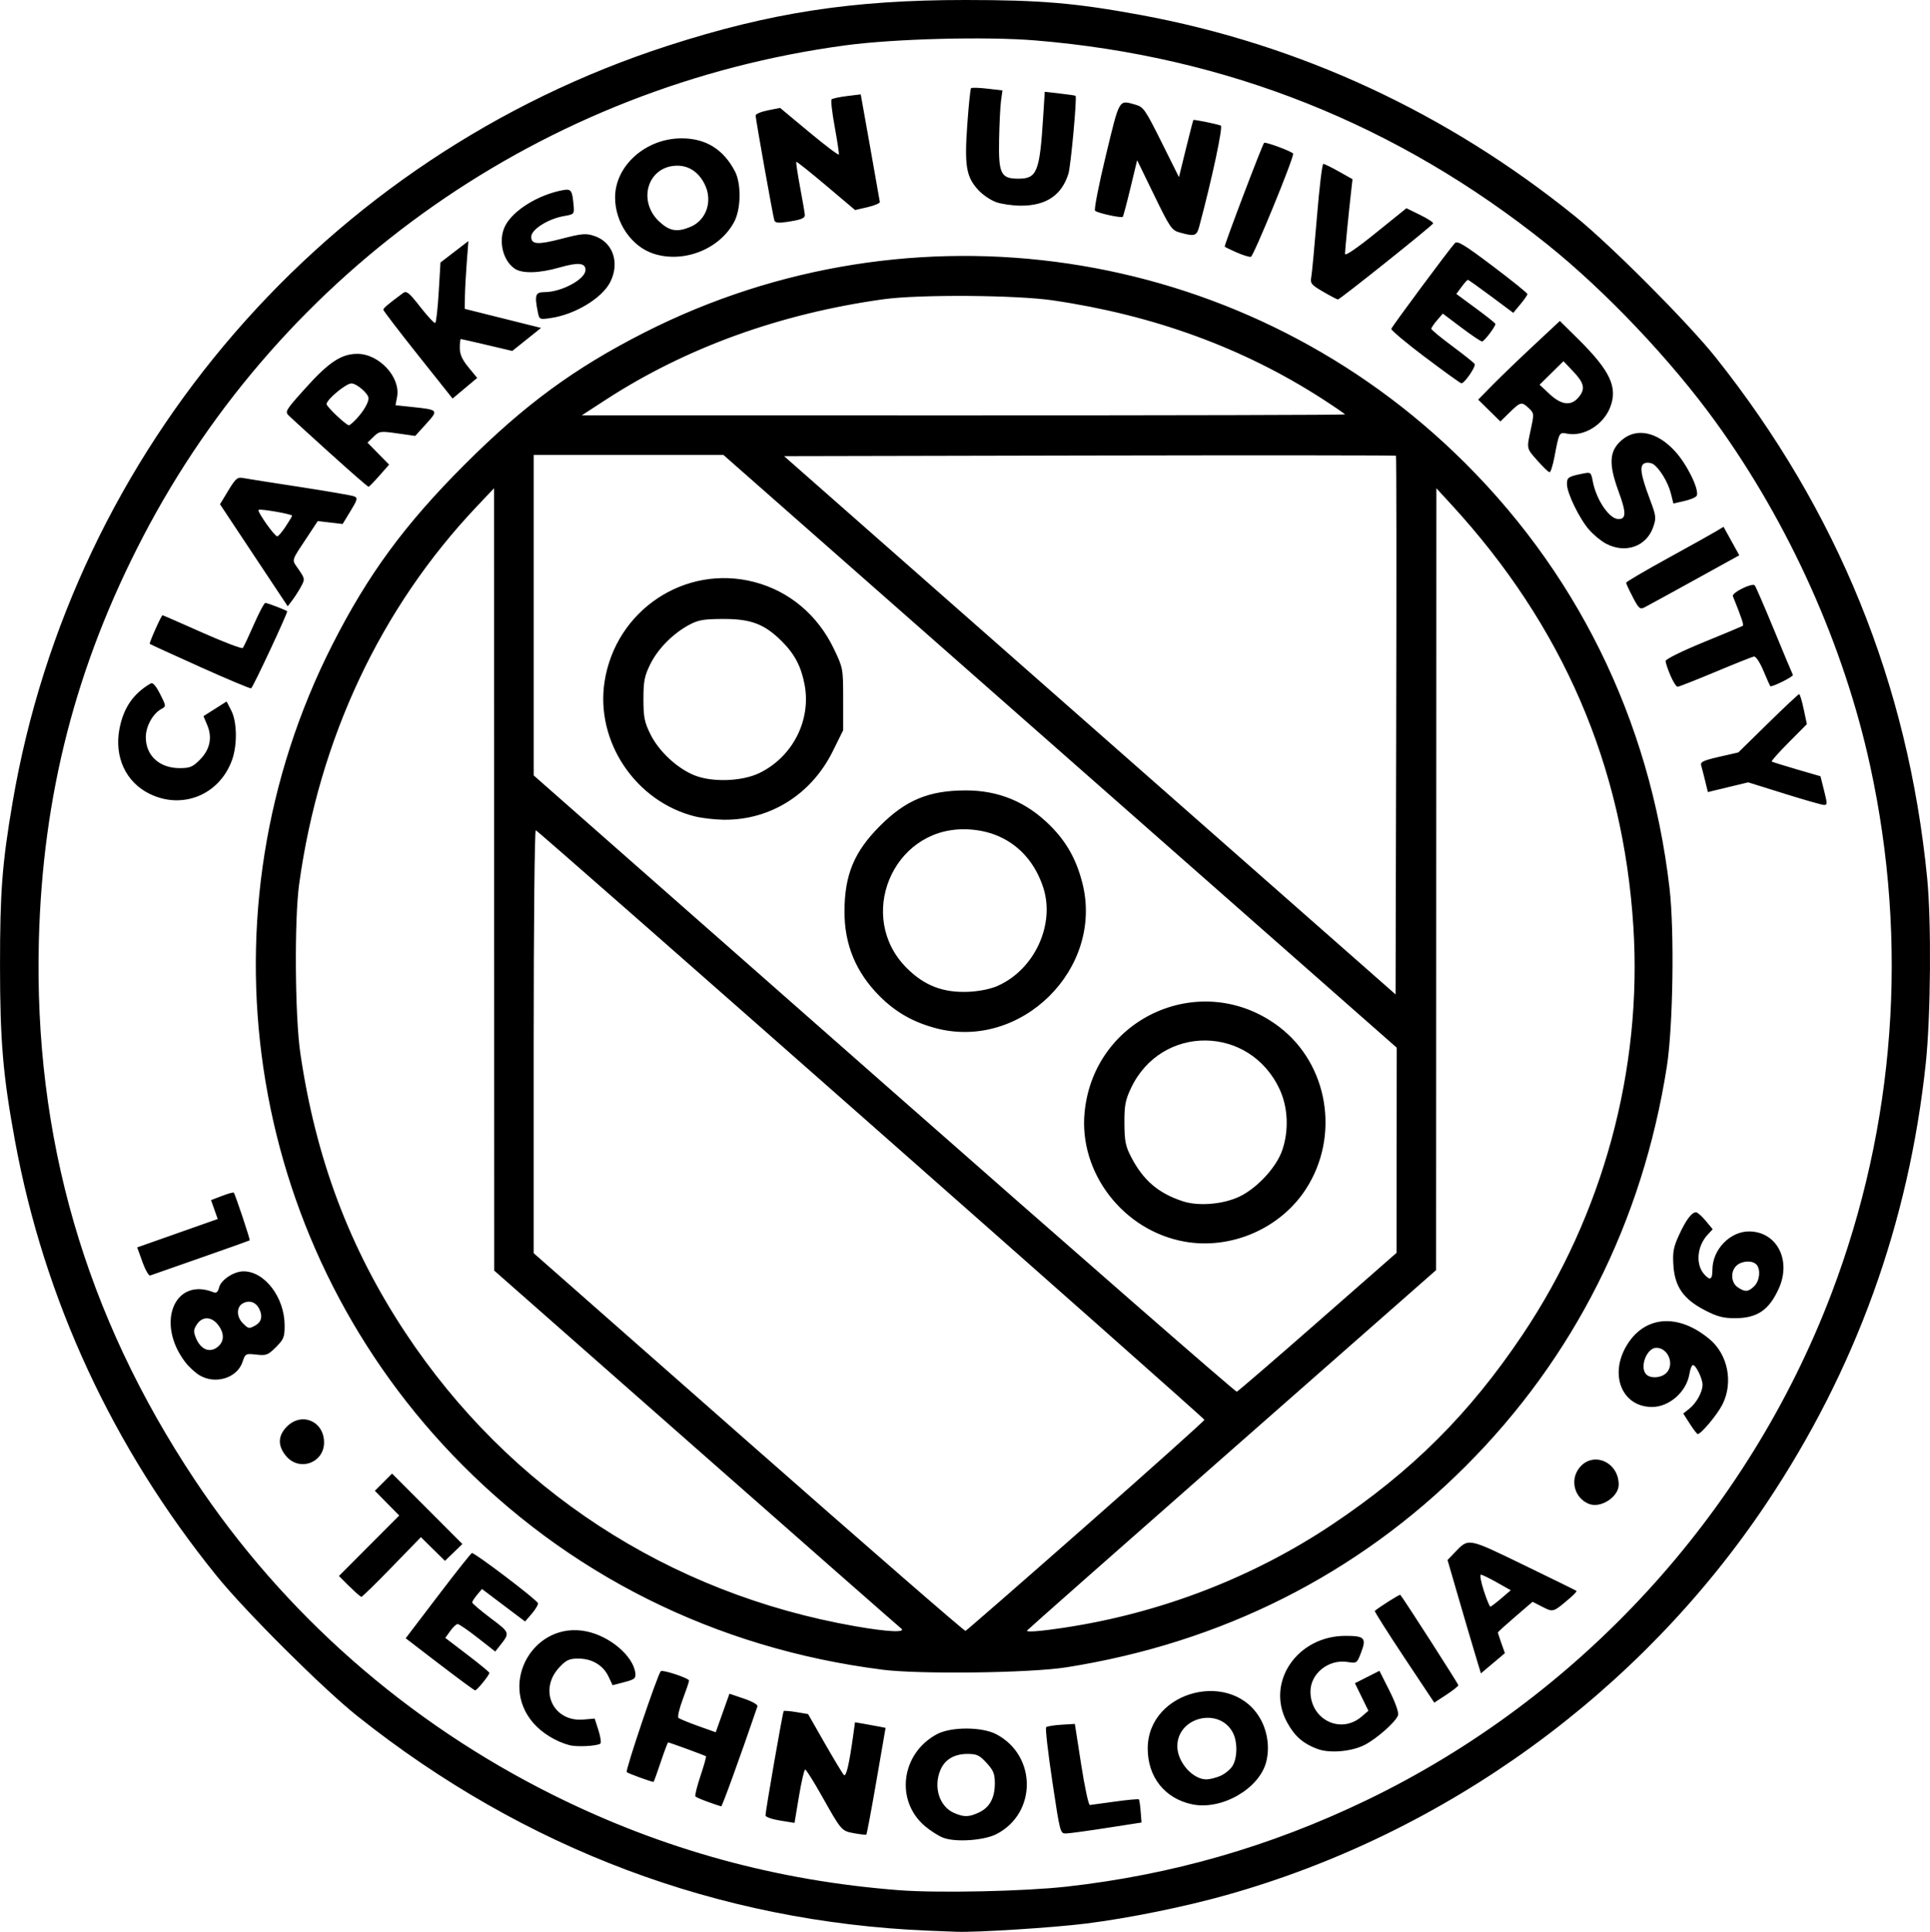 <?xml version="1.0" encoding="UTF-8" standalone="no"?>
<svg
   xmlns:dc="http://purl.org/dc/elements/1.1/"
   xmlns:cc="http://creativecommons.org/ns#"
   xmlns:rdf="http://www.w3.org/1999/02/22-rdf-syntax-ns#"
   xmlns:svg="http://www.w3.org/2000/svg"
   xmlns="http://www.w3.org/2000/svg"
   xmlns:sodipodi="http://sodipodi.sourceforge.net/DTD/sodipodi-0.dtd"
   xmlns:inkscape="http://www.inkscape.org/namespaces/inkscape"
   width="85mm"
   height="85.062mm"
   viewBox="0 0 85 85.062"
   version="1.1"
   id="svg96"
   inkscape:version="1.0.1 (3bc2e813f5, 2020-09-07)"
   sodipodi:docname="clarkson_logo_old.svg">
  <defs
     id="defs90" />
  <sodipodi:namedview
     id="base"
     pagecolor="#ffffff"
     bordercolor="#666666"
     borderopacity="1.0"
     inkscape:pageopacity="0.0"
     inkscape:pageshadow="2"
     inkscape:zoom="1.4"
     inkscape:cx="141.43534"
     inkscape:cy="54.802013"
     inkscape:document-units="mm"
     inkscape:current-layer="layer1"
     inkscape:document-rotation="0"
     showgrid="false"
     fit-margin-top="0"
     fit-margin-left="0"
     fit-margin-right="0"
     fit-margin-bottom="0"
     inkscape:window-width="1920"
     inkscape:window-height="1186"
     inkscape:window-x="-11"
     inkscape:window-y="-11"
     inkscape:window-maximized="1" />
  <g
     inkscape:label="Layer 1"
     inkscape:groupmode="layer"
     id="layer1"
     transform="translate(-26.537,-171.097)">
    <path
       style="fill:#000000;stroke-width:0.109"
       d="m 67.419,256.107 c -9.255,-0.389 -17.787,-3.595 -25.141,-9.447 -1.513,-1.204 -4.935,-4.612 -6.2,-6.175 -4.578,-5.657 -7.593,-12.16 -8.883,-19.167 -0.526,-2.854 -0.657,-4.392 -0.657,-7.711 -4.11e-4,-3.258 0.094,-4.482 0.55,-7.164 2.652,-15.579 13.807,-28.462 28.863,-33.333 4.504,-1.457 8.125,-2.014 13.097,-2.013 3.319,4.2e-4 4.857,0.132 7.711,0.657 7.007,1.291 13.51,4.305 19.167,8.883 1.563,1.265 4.972,4.687 6.175,6.2 5.372,6.751 8.468,14.371 9.311,22.915 0.19,1.921 0.159,6.077 -0.059,8.145 -0.745,7.043 -3.084,13.511 -7.012,19.385 -5.572,8.334 -14.126,14.54 -23.782,17.254 -1.866,0.525 -4.309,1.021 -6.19,1.257 -1.439,0.181 -4.791,0.394 -5.701,0.362 -0.299,-0.011 -0.861,-0.032 -1.249,-0.049 z m 6.082,-1.938 c 4.639,-0.519 8.98,-1.767 13.195,-3.794 9.38,-4.511 16.801,-12.592 20.502,-22.324 2.816,-7.404 3.404,-15.445 1.702,-23.24 -1.155,-5.289 -3.555,-10.635 -6.786,-15.113 -1.967,-2.726 -4.863,-5.782 -7.436,-7.843 -6.592,-5.282 -14.113,-8.279 -22.529,-8.977 -2.166,-0.18 -6.203,-0.077 -8.368,0.214 -13.272,1.779 -24.81,9.85 -30.951,21.65 -2.953,5.673 -4.418,11.364 -4.582,17.786 -0.22,8.661 2.037,16.464 6.862,23.723 3.924,5.905 9.367,10.688 15.802,13.889 4.819,2.397 9.851,3.778 15.258,4.188 1.707,0.129 5.483,0.047 7.331,-0.159 z m -5.415,-2.15 c -0.201,-0.076 -0.561,-0.303 -0.8,-0.504 -1.336,-1.121 -1.071,-3.21 0.514,-4.059 0.624,-0.334 1.987,-0.331 2.623,0.006 1.785,0.947 1.781,3.48 -0.006,4.396 -0.543,0.278 -1.793,0.364 -2.33,0.16 z m 1.575,-1.121 c 0.465,-0.221 0.69,-0.64 0.69,-1.285 0,-0.411 -0.062,-0.564 -0.363,-0.892 -0.314,-0.342 -0.43,-0.397 -0.845,-0.397 -0.582,0 -1,0.251 -1.192,0.715 -0.312,0.754 -0.04,1.603 0.603,1.884 0.441,0.192 0.66,0.187 1.107,-0.025 z m -5.5,0.92 c -0.564,-0.102 -0.56,-0.097 -1.427,-1.638 -0.361,-0.642 -0.692,-1.167 -0.735,-1.167 -0.043,0 -0.166,0.528 -0.274,1.174 l -0.196,1.174 -0.639,-0.103 c -0.352,-0.057 -0.639,-0.157 -0.639,-0.224 6.57e-4,-0.207 0.758,-4.554 0.801,-4.597 0.022,-0.022 0.273,-0.001 0.557,0.046 l 0.517,0.087 0.736,1.288 c 0.405,0.708 0.784,1.335 0.841,1.393 0.102,0.102 0.236,-0.478 0.417,-1.795 l 0.072,-0.525 0.391,0.067 c 0.215,0.037 0.518,0.092 0.674,0.123 l 0.282,0.056 -0.403,2.333 c -0.222,1.283 -0.422,2.347 -0.445,2.365 -0.023,0.018 -0.262,-0.008 -0.531,-0.056 z m 8.721,-2.29 c -0.191,-1.269 -0.313,-2.34 -0.272,-2.38 0.041,-0.04 0.343,-0.089 0.67,-0.109 l 0.595,-0.036 0.279,1.792 c 0.153,0.986 0.325,1.786 0.382,1.779 0.057,-0.006 0.556,-0.075 1.11,-0.152 0.554,-0.077 1.025,-0.12 1.048,-0.096 0.023,0.024 0.058,0.263 0.079,0.531 l 0.038,0.488 -1.52,0.236 c -0.836,0.13 -1.643,0.24 -1.792,0.245 -0.271,0.009 -0.272,0.003 -0.618,-2.299 z m -15.148,0.915 c -0.279,-0.1 -0.536,-0.21 -0.569,-0.244 -0.034,-0.034 0.066,-0.44 0.221,-0.902 0.155,-0.462 0.265,-0.854 0.243,-0.87 -0.048,-0.037 -1.611,-0.609 -1.665,-0.609 -0.022,0 -0.169,0.391 -0.329,0.869 -0.159,0.478 -0.301,0.869 -0.315,0.869 -0.098,0 -1.113,-0.369 -1.18,-0.43 -0.073,-0.065 1.358,-4.301 1.5,-4.444 0.078,-0.078 1.244,0.309 1.244,0.413 0,0.05 -0.125,0.421 -0.277,0.825 -0.152,0.404 -0.238,0.772 -0.19,0.816 0.048,0.044 0.437,0.205 0.864,0.358 l 0.778,0.277 0.302,-0.849 0.302,-0.849 0.638,0.216 c 0.359,0.121 0.62,0.269 0.596,0.339 -0.778,2.273 -1.554,4.411 -1.597,4.405 -0.032,-0.004 -0.286,-0.09 -0.566,-0.19 z m 21.305,0.1 c -1.202,-0.253 -1.955,-1.199 -1.955,-2.456 0,-2.591 3.823,-3.523 5.008,-1.22 0.285,0.554 0.362,1.235 0.207,1.821 -0.314,1.182 -1.973,2.126 -3.259,1.855 z m 1.23,-1.244 c 0.195,-0.081 0.438,-0.275 0.54,-0.431 0.226,-0.346 0.24,-1.064 0.028,-1.474 -0.594,-1.148 -2.449,-0.7 -2.449,0.592 0,0.693 0.671,1.459 1.28,1.46 0.136,2.3e-4 0.407,-0.066 0.602,-0.148 z m 4.296,-1.19 c -0.637,-0.238 -1.011,-0.565 -1.342,-1.173 -0.954,-1.753 0.435,-3.81 2.573,-3.81 0.839,0 0.929,0.095 0.69,0.722 -0.186,0.488 -0.193,0.493 -0.6,0.428 -0.833,-0.133 -1.634,0.506 -1.634,1.302 0.001,1.241 1.334,1.894 2.253,1.103 l 0.299,-0.257 -0.297,-0.606 -0.297,-0.606 0.54,-0.273 0.54,-0.273 0.441,0.877 c 0.265,0.527 0.416,0.957 0.378,1.077 -0.091,0.286 -0.931,1.032 -1.475,1.31 -0.575,0.293 -1.538,0.376 -2.067,0.178 z m -32.948,-0.17 c -0.594,-0.155 -1.221,-0.542 -1.604,-0.99 -1.526,-1.783 0.065,-4.495 2.358,-4.019 1.039,0.216 2.06,1.089 2.148,1.838 0.027,0.229 -0.034,0.278 -0.485,0.396 l -0.516,0.135 -0.181,-0.382 c -0.236,-0.497 -0.726,-0.79 -1.326,-0.79 -0.404,-3.2e-4 -0.53,0.057 -0.837,0.383 -0.934,0.991 -0.282,2.415 1.054,2.301 l 0.501,-0.043 0.168,0.525 c 0.092,0.289 0.128,0.55 0.078,0.581 -0.175,0.108 -1.035,0.15 -1.356,0.066 z m 36.756,-3.875 c -0.732,-1.102 -1.312,-2.019 -1.288,-2.039 0.25,-0.202 1.099,-0.735 1.123,-0.706 0.152,0.176 2.558,3.923 2.557,3.981 -0.001,0.041 -0.24,0.231 -0.531,0.421 l -0.529,0.346 z m -42.48,0.31 -1.489,-1.142 1.417,-1.861 c 0.779,-1.024 1.453,-1.875 1.498,-1.891 0.103,-0.038 2.862,2.054 2.909,2.205 0.019,0.061 -0.1,0.268 -0.265,0.46 l -0.3,0.349 -0.95,-0.716 -0.95,-0.716 -0.213,0.256 c -0.117,0.141 -0.215,0.292 -0.217,0.335 -0.002,0.043 0.362,0.354 0.809,0.69 0.866,0.652 0.863,0.643 0.406,1.221 l -0.199,0.252 -0.773,-0.605 c -0.425,-0.333 -0.822,-0.605 -0.882,-0.605 -0.06,0 -0.207,0.137 -0.327,0.305 l -0.218,0.305 0.97,0.74 c 0.534,0.407 0.97,0.766 0.97,0.797 0,0.106 -0.553,0.784 -0.63,0.773 -0.042,-0.006 -0.746,-0.525 -1.565,-1.153 z m 19.495,0.239 c -7.351,-0.931 -13.903,-4.207 -18.932,-9.467 -9.15,-9.571 -11.267,-23.881 -5.277,-35.672 1.567,-3.084 3.183,-5.284 5.816,-7.917 2.633,-2.633 4.833,-4.249 7.917,-5.816 11.791,-5.99 26.101,-3.873 35.672,5.277 5.343,5.108 8.614,11.728 9.482,19.187 0.219,1.884 0.155,6.109 -0.119,7.858 -1.07,6.827 -4.088,12.819 -8.858,17.589 -4.77,4.77 -10.742,7.778 -17.589,8.859 -1.594,0.252 -6.452,0.314 -8.112,0.104 z m 0.827,-1.821 c -0.094,-0.073 -4.163,-3.646 -9.041,-7.941 l -8.87,-7.808 -0.004,-17.224 -0.004,-17.224 -0.759,0.801 c -4.237,4.472 -6.941,10.218 -7.825,16.629 -0.215,1.558 -0.186,5.82 0.051,7.439 0.678,4.633 2.16,8.577 4.619,12.298 4.57,6.914 11.607,11.507 19.834,12.943 1.439,0.251 2.26,0.287 2.001,0.087 z m 8.148,-4.508 c 2.87,-2.526 5.218,-4.628 5.218,-4.671 0,-0.081 -29.282,-25.894 -29.447,-25.959 -0.051,-0.02 -0.092,4.162 -0.092,9.293 v 9.329 l 9.466,8.331 c 5.206,4.582 9.504,8.317 9.551,8.3 0.047,-0.017 2.434,-2.097 5.304,-4.623 z m -0.966,4.483 c 4.227,-0.635 8.305,-2.202 11.8,-4.536 3.521,-2.351 6.055,-4.876 8.399,-8.37 3.542,-5.281 5.276,-11.667 4.877,-17.962 -0.45,-7.091 -3.107,-13.248 -8.027,-18.598 l -0.649,-0.706 -0.006,17.213 -0.006,17.213 -9.011,7.922 c -4.956,4.357 -9.011,7.937 -9.011,7.955 0,0.073 0.597,0.025 1.635,-0.13 z m 11.177,-13.466 3.469,-3.04 0.004,-4.517 0.004,-4.517 -14.826,-13.049 -14.826,-13.049 H 54.221 50.043 v 7.056 7.056 l 15.433,13.583 c 8.488,7.471 15.477,13.569 15.531,13.551 0.054,-0.018 1.659,-1.401 3.567,-3.073 z m -5.861,-3.533 c -2.705,-0.48 -4.677,-3.037 -4.407,-5.713 0.423,-4.208 5.203,-6.3 8.564,-3.748 2.168,1.647 2.692,4.808 1.184,7.141 -1.126,1.742 -3.294,2.683 -5.341,2.32 z m 2.433,-1.995 c 0.781,-0.382 1.616,-1.296 1.868,-2.045 0.29,-0.861 0.248,-1.861 -0.11,-2.645 -1.311,-2.868 -5.231,-2.904 -6.564,-0.06 -0.242,0.517 -0.287,0.758 -0.282,1.536 0.004,0.78 0.05,1.009 0.293,1.478 0.535,1.031 1.199,1.6 2.285,1.955 0.696,0.227 1.793,0.132 2.51,-0.219 z M 67.745,216.367 c -0.988,-0.262 -1.755,-0.699 -2.457,-1.397 -1.05,-1.046 -1.564,-2.279 -1.559,-3.744 0.005,-1.613 0.426,-2.625 1.563,-3.763 1.138,-1.138 2.15,-1.558 3.763,-1.563 1.465,-0.004 2.697,0.508 3.744,1.559 0.713,0.715 1.14,1.478 1.404,2.507 0.969,3.773 -2.691,7.402 -6.458,6.402 z m 2.734,-1.863 c 1.624,-0.72 2.541,-2.713 1.998,-4.346 -0.533,-1.605 -1.825,-2.545 -3.501,-2.547 -3.15,-0.004 -4.742,3.873 -2.507,6.108 0.782,0.782 1.615,1.1 2.742,1.047 0.463,-0.022 0.959,-0.124 1.268,-0.261 z m -13.323,-7.456 c -2.62,-0.648 -4.401,-3.295 -3.993,-5.935 0.487,-3.148 3.545,-5.183 6.594,-4.389 1.543,0.402 2.796,1.455 3.51,2.951 0.4,0.838 0.404,0.86 0.404,2.212 v 1.366 l -0.461,0.929 c -0.94,1.897 -2.757,3.035 -4.802,3.009 -0.391,-0.005 -0.955,-0.07 -1.253,-0.144 z M 59.981,205.136 c 1.457,-0.706 2.283,-2.312 1.994,-3.878 -0.149,-0.804 -0.435,-1.354 -1.001,-1.92 -0.759,-0.759 -1.357,-0.989 -2.569,-0.987 -0.867,10e-4 -1.107,0.041 -1.504,0.252 -0.718,0.381 -1.39,1.06 -1.725,1.74 -0.257,0.524 -0.301,0.747 -0.301,1.536 0,0.791 0.043,1.012 0.304,1.542 0.372,0.757 1.187,1.515 1.955,1.82 0.784,0.31 2.088,0.262 2.847,-0.105 z M 88.017,191.164 c -0.02,-0.02 -6.092,-0.025 -13.492,-0.01 l -13.455,0.028 13.465,11.85 13.465,11.85 0.028,-11.841 c 0.015,-6.512 0.011,-11.858 -0.01,-11.878 z m -2.244,-1.817 c 0,-0.024 -0.452,-0.334 -1.005,-0.691 -3.481,-2.243 -7.424,-3.684 -11.865,-4.334 -1.619,-0.237 -5.881,-0.266 -7.439,-0.051 -4.545,0.627 -8.711,2.132 -12.234,4.419 l -1.069,0.694 16.806,0.002 c 9.243,0.001 16.806,-0.017 16.806,-0.041 z m 5.715,54.534 c -0.149,-0.493 -0.48,-1.616 -0.735,-2.496 l -0.464,-1.599 0.3,-0.313 c 0.637,-0.665 0.551,-0.68 3.059,0.534 1.254,0.607 2.298,1.12 2.32,1.14 0.022,0.02 -0.12,0.173 -0.317,0.34 -0.714,0.606 -0.708,0.604 -1.184,0.361 l -0.434,-0.222 -0.764,0.657 c -0.42,0.361 -0.764,0.673 -0.764,0.693 0,0.019 0.07,0.233 0.155,0.474 l 0.155,0.438 -0.528,0.445 -0.528,0.445 z m 1.166,-2.404 0.419,-0.359 -0.608,-0.343 c -0.334,-0.189 -0.653,-0.343 -0.708,-0.343 -0.055,0 0.003,0.318 0.129,0.706 0.126,0.388 0.256,0.704 0.289,0.702 0.033,-0.002 0.248,-0.166 0.479,-0.363 z m -50.73,-0.527 -0.46,-0.46 1.328,-1.331 1.328,-1.331 -0.537,-0.545 -0.537,-0.545 0.379,-0.379 0.379,-0.379 1.548,1.551 1.548,1.551 -0.383,0.371 -0.383,0.371 -0.53,-0.522 -0.53,-0.522 -1.276,1.314 c -0.702,0.723 -1.307,1.314 -1.344,1.314 -0.037,0 -0.275,-0.207 -0.528,-0.46 z m 54.6,-3.631 c -0.642,-0.251 -0.859,-1.046 -0.433,-1.588 0.594,-0.755 1.736,-0.27 1.736,0.738 0,0.536 -0.789,1.05 -1.303,0.849 z m -57.385,-2.108 c -0.381,-0.453 -0.368,-0.899 0.036,-1.303 0.65,-0.65 1.626,-0.237 1.634,0.692 0.008,0.907 -1.085,1.307 -1.67,0.611 z m 61.82,-1.423 -0.289,-0.453 0.264,-0.208 c 0.313,-0.246 0.586,-0.739 0.586,-1.057 0,-0.27 -0.292,-0.869 -0.423,-0.869 -0.05,0 -0.12,0.176 -0.155,0.39 -0.128,0.788 -0.884,1.456 -1.648,1.456 -1.318,0 -1.897,-1.412 -1.113,-2.713 0.793,-1.316 2.278,-1.424 3.656,-0.265 0.803,0.676 1.043,1.907 0.558,2.869 -0.223,0.444 -0.941,1.304 -1.087,1.302 -0.033,-4.5e-4 -0.19,-0.204 -0.349,-0.453 z m -1.05,-2.223 c 0.397,-0.359 0.109,-1.123 -0.423,-1.123 -0.427,0 -0.753,0.863 -0.443,1.173 0.186,0.186 0.633,0.161 0.866,-0.05 z m -64.596,0.08 c -0.187,-0.114 -0.467,-0.373 -0.621,-0.576 -1.305,-1.711 -0.475,-3.756 1.247,-3.074 0.128,0.051 0.196,-0.008 0.247,-0.211 0.084,-0.335 0.65,-0.708 1.075,-0.709 0.931,-0.001 1.806,1.145 1.811,2.373 0.002,0.522 -0.037,0.62 -0.381,0.964 -0.35,0.35 -0.425,0.378 -0.865,0.329 -0.47,-0.053 -0.485,-0.045 -0.606,0.32 -0.236,0.716 -1.205,1.013 -1.908,0.584 z m 0.848,-1.275 c 0.261,-0.237 0.252,-0.593 -0.026,-0.946 -0.29,-0.368 -0.69,-0.374 -0.926,-0.014 -0.151,0.23 -0.157,0.323 -0.043,0.6 0.22,0.532 0.638,0.683 0.995,0.36 z m 1.605,-0.903 c 0.276,-0.148 0.347,-0.394 0.203,-0.708 -0.148,-0.326 -0.439,-0.434 -0.737,-0.274 -0.285,0.153 -0.287,0.588 -0.004,0.871 0.25,0.25 0.271,0.254 0.537,0.112 z m 63.849,-0.683 c -0.935,-0.484 -1.319,-1.033 -1.379,-1.974 -0.037,-0.581 0.003,-0.798 0.244,-1.325 0.311,-0.679 0.568,-1.021 0.757,-1.009 0.065,0.004 0.257,0.174 0.425,0.377 l 0.306,0.369 -0.222,0.238 c -0.474,0.509 -0.542,1.313 -0.148,1.751 0.26,0.289 0.355,0.231 0.357,-0.217 0.004,-0.884 0.785,-1.687 1.631,-1.676 1.212,0.017 1.855,1.272 1.291,2.517 -0.432,0.952 -0.952,1.303 -1.931,1.303 -0.519,0 -0.784,-0.07 -1.331,-0.354 z m 2.185,-1.058 c 0.241,-0.241 0.288,-0.755 0.087,-0.956 -0.186,-0.186 -0.633,-0.161 -0.866,0.049 -0.277,0.251 -0.255,0.746 0.043,0.954 0.319,0.223 0.475,0.213 0.736,-0.048 z m -70.991,-1.067 -0.23,-0.638 1.773,-0.625 1.773,-0.625 -0.147,-0.416 -0.147,-0.416 0.484,-0.185 c 0.266,-0.102 0.499,-0.166 0.518,-0.142 0.069,0.087 0.733,2.077 0.7,2.1 -0.018,0.013 -0.986,0.358 -2.151,0.765 -1.165,0.408 -2.169,0.759 -2.231,0.781 -0.062,0.022 -0.216,-0.247 -0.343,-0.598 z m 72.295,-20.623 -1.575,-0.491 -0.887,0.214 -0.887,0.214 -0.122,-0.499 c -0.067,-0.275 -0.146,-0.58 -0.176,-0.679 -0.043,-0.146 0.104,-0.216 0.792,-0.373 l 0.846,-0.194 1.309,-1.283 c 0.72,-0.706 1.336,-1.283 1.37,-1.283 0.034,0 0.124,0.297 0.201,0.66 l 0.14,0.66 -0.798,0.803 c -0.439,0.442 -0.776,0.821 -0.75,0.843 0.027,0.021 0.521,0.176 1.098,0.344 l 1.049,0.305 0.16,0.636 c 0.147,0.583 0.145,0.636 -0.018,0.626 -0.098,-0.006 -0.887,-0.232 -1.753,-0.502 z m -71.99,0.01 c -1.042,-0.519 -1.55,-1.622 -1.316,-2.856 0.176,-0.927 0.611,-1.558 1.382,-2.003 0.086,-0.05 0.228,0.114 0.407,0.467 0.268,0.528 0.27,0.546 0.066,0.655 -0.384,0.205 -0.695,0.766 -0.695,1.251 0,0.807 0.602,1.358 1.486,1.359 0.452,6.5e-4 0.578,-0.05 0.887,-0.36 0.449,-0.449 0.566,-0.977 0.336,-1.527 l -0.168,-0.402 0.509,-0.323 0.509,-0.323 0.207,0.403 c 0.255,0.497 0.269,1.522 0.03,2.181 -0.556,1.533 -2.194,2.197 -3.64,1.477 z m 2.22,-5.591 c -1.192,-0.535 -2.182,-0.988 -2.201,-1.006 -0.037,-0.037 0.508,-1.262 0.562,-1.262 0.019,0 0.805,0.343 1.749,0.763 0.943,0.42 1.747,0.725 1.786,0.679 0.039,-0.046 0.258,-0.512 0.487,-1.034 0.229,-0.523 0.456,-0.95 0.505,-0.95 0.093,0 0.962,0.334 0.962,0.37 0,0.132 -1.518,3.374 -1.588,3.391 -0.052,0.013 -1.07,-0.415 -2.262,-0.95 z m 64.771,0.384 c -0.117,-0.274 -0.213,-0.561 -0.213,-0.638 0,-0.079 0.724,-0.436 1.656,-0.818 0.911,-0.373 1.691,-0.698 1.734,-0.724 0.067,-0.039 -0.009,-0.27 -0.427,-1.313 -0.059,-0.147 0.842,-0.594 0.962,-0.477 0.039,0.038 0.423,0.924 0.854,1.969 0.431,1.045 0.803,1.934 0.828,1.976 0.042,0.07 -0.941,0.559 -0.998,0.496 -0.014,-0.016 -0.15,-0.322 -0.301,-0.68 -0.161,-0.381 -0.335,-0.641 -0.419,-0.625 -0.079,0.015 -0.844,0.32 -1.701,0.679 -0.857,0.359 -1.604,0.652 -1.66,0.652 -0.057,0 -0.199,-0.224 -0.316,-0.498 z m -1.656,-3.449 c -0.162,-0.31 -0.295,-0.595 -0.295,-0.634 0,-0.039 0.819,-0.52 1.819,-1.07 1,-0.549 1.966,-1.087 2.145,-1.196 l 0.326,-0.197 0.347,0.627 0.347,0.627 -1.977,1.091 c -1.087,0.6 -2.076,1.141 -2.198,1.203 -0.197,0.1 -0.254,0.05 -0.516,-0.451 z m -60.732,-1.843 -1.491,-2.247 0.366,-0.605 c 0.316,-0.522 0.403,-0.598 0.637,-0.552 0.149,0.029 1.273,0.206 2.498,0.393 1.224,0.188 2.309,0.375 2.41,0.417 0.163,0.067 0.144,0.141 -0.163,0.646 l -0.347,0.57 -0.548,-0.064 -0.548,-0.064 -0.383,0.58 c -0.828,1.253 -0.778,1.081 -0.457,1.552 0.277,0.408 0.28,0.428 0.102,0.755 -0.1,0.185 -0.273,0.455 -0.384,0.6 l -0.201,0.264 z m 1.399,-1.266 c 0.157,-0.238 0.286,-0.452 0.286,-0.476 0,-0.072 -1.417,-0.318 -1.478,-0.256 -0.069,0.069 0.704,1.164 0.823,1.164 0.046,0 0.213,-0.194 0.37,-0.432 z m 58.159,0.759 c -0.215,-0.114 -0.551,-0.389 -0.747,-0.612 -0.433,-0.494 -0.98,-1.617 -0.98,-2.015 -8.6e-5,-0.298 0.053,-0.333 0.72,-0.467 0.324,-0.065 0.343,-0.049 0.416,0.34 0.153,0.818 0.731,1.667 1.133,1.667 0.344,0 0.346,-0.288 0.009,-1.203 -0.458,-1.243 -0.42,-1.811 0.155,-2.291 0.647,-0.541 1.549,-0.343 2.329,0.51 0.526,0.575 1.064,1.671 0.957,1.949 -0.026,0.069 -0.269,0.175 -0.539,0.237 l -0.492,0.112 -0.113,-0.45 c -0.123,-0.487 -0.505,-1.114 -0.785,-1.288 -0.096,-0.06 -0.261,-0.076 -0.365,-0.036 -0.242,0.093 -0.186,0.49 0.223,1.577 0.284,0.755 0.292,0.826 0.146,1.245 -0.295,0.846 -1.221,1.171 -2.066,0.724 z m -56.19,-3.974 c -0.896,-0.811 -1.717,-1.559 -1.824,-1.663 -0.187,-0.181 -0.155,-0.233 0.75,-1.239 1.014,-1.125 1.564,-1.487 2.266,-1.487 0.958,0 1.91,1.032 1.748,1.895 l -0.069,0.368 0.736,0.078 c 1.161,0.123 1.167,0.131 0.613,0.742 l -0.481,0.531 -0.783,-0.111 c -0.752,-0.107 -0.794,-0.101 -1.051,0.147 l -0.268,0.258 0.476,0.485 0.476,0.485 -0.425,0.483 c -0.234,0.266 -0.45,0.487 -0.48,0.492 -0.03,0.005 -0.787,-0.654 -1.683,-1.465 z m 1.161,-1.538 c 0.301,-0.323 0.522,-0.701 0.522,-0.894 0,-0.204 -0.52,-0.654 -0.755,-0.654 -0.24,0 -1.09,0.707 -1.093,0.909 -0.002,0.116 0.855,0.927 0.986,0.934 0.034,0.002 0.186,-0.131 0.34,-0.295 z m 52.008,1.858 c -0.499,-0.567 -0.487,-0.507 -0.291,-1.418 0.139,-0.647 0.135,-0.682 -0.092,-0.896 -0.316,-0.297 -0.365,-0.287 -0.843,0.18 l -0.412,0.402 -0.489,-0.48 -0.489,-0.48 0.625,-0.637 c 0.344,-0.35 1.153,-1.13 1.799,-1.732 l 1.174,-1.096 0.814,0.805 c 1.411,1.397 1.749,2.127 1.394,3.014 -0.308,0.77 -1.168,1.287 -1.897,1.142 -0.341,-0.068 -0.343,-0.064 -0.549,1.021 -0.071,0.373 -0.167,0.679 -0.214,0.679 -0.047,0 -0.285,-0.227 -0.529,-0.504 z m 1.831,-2.825 c 0.283,-0.36 0.218,-0.611 -0.3,-1.151 l -0.391,-0.408 -0.526,0.517 -0.526,0.517 0.435,0.407 c 0.54,0.505 0.972,0.544 1.307,0.119 z m -51.141,-1.832 c -0.838,-1.054 -1.525,-1.952 -1.525,-1.995 0,-0.069 0.224,-0.258 0.873,-0.737 0.148,-0.109 0.263,-0.015 0.757,0.618 0.32,0.411 0.616,0.726 0.657,0.701 0.041,-0.025 0.109,-0.634 0.152,-1.353 l 0.078,-1.307 0.615,-0.473 0.615,-0.473 -0.072,0.936 c -0.04,0.515 -0.076,1.187 -0.081,1.493 l -0.009,0.557 1.681,0.42 1.681,0.42 -0.634,0.507 -0.634,0.507 -1.111,-0.262 c -0.611,-0.144 -1.131,-0.262 -1.155,-0.262 -0.025,0 -0.045,0.175 -0.045,0.389 0,0.284 0.103,0.515 0.383,0.856 l 0.383,0.467 -0.542,0.454 -0.542,0.454 z m 44.359,0.099 c -0.836,-0.631 -1.507,-1.194 -1.491,-1.252 0.03,-0.107 2.548,-3.501 2.797,-3.77 0.113,-0.122 0.4,0.051 1.669,1.007 0.843,0.635 1.531,1.19 1.529,1.233 -0.001,0.043 -0.142,0.247 -0.313,0.452 l -0.31,0.374 -0.976,-0.727 c -0.537,-0.4 -0.998,-0.727 -1.024,-0.727 -0.027,0 -0.152,0.14 -0.278,0.311 l -0.23,0.311 0.861,0.633 c 0.473,0.348 0.861,0.657 0.861,0.687 0,0.12 -0.496,0.772 -0.588,0.772 -0.054,4.3e-4 -0.466,-0.275 -0.914,-0.613 l -0.816,-0.614 -0.253,0.294 c -0.139,0.162 -0.253,0.33 -0.253,0.374 0,0.044 0.415,0.388 0.922,0.763 0.507,0.376 0.951,0.73 0.987,0.787 0.066,0.107 -0.448,0.857 -0.584,0.852 -0.042,-0.001 -0.76,-0.519 -1.596,-1.15 z M 50.221,184.825 c -0.147,-0.736 -0.103,-0.865 0.294,-0.865 0.752,0 1.808,-0.57 1.808,-0.976 0,-0.316 -0.316,-0.346 -1.142,-0.11 -0.909,0.26 -1.654,0.278 -1.984,0.047 -0.534,-0.374 -0.727,-1.269 -0.406,-1.888 0.351,-0.679 1.446,-1.356 2.522,-1.561 0.381,-0.072 0.427,-0.009 0.488,0.683 0.033,0.365 0.02,0.379 -0.423,0.455 -0.695,0.119 -1.444,0.591 -1.444,0.911 0,0.342 0.281,0.362 1.317,0.094 0.919,-0.238 1.086,-0.253 1.458,-0.13 0.823,0.271 1.137,1.183 0.701,2.037 -0.361,0.707 -1.551,1.425 -2.619,1.579 -0.496,0.071 -0.501,0.069 -0.57,-0.277 z m 34.591,-0.882 c -0.54,-0.315 -0.576,-0.361 -0.521,-0.676 0.032,-0.186 0.143,-1.377 0.248,-2.646 0.104,-1.269 0.229,-2.308 0.279,-2.308 0.049,0 0.358,0.152 0.687,0.337 l 0.598,0.337 -0.057,0.504 c -0.119,1.052 -0.273,2.62 -0.273,2.785 0,0.107 0.508,-0.238 1.353,-0.92 l 1.353,-1.091 0.603,0.296 c 0.332,0.163 0.59,0.33 0.574,0.372 -0.038,0.102 -4.11,3.353 -4.196,3.35 -0.037,-0.001 -0.329,-0.154 -0.648,-0.34 z m -29.48,-1.672 c -0.98,-0.313 -1.707,-1.373 -1.705,-2.484 0.003,-1.401 1.356,-2.6 2.931,-2.599 1.061,5.8e-4 1.839,0.482 2.346,1.451 0.286,0.546 0.27,1.657 -0.032,2.226 -0.637,1.202 -2.216,1.829 -3.54,1.406 z m 1.608,-1.182 c 0.72,-0.301 1.001,-1.158 0.623,-1.899 -0.263,-0.516 -0.685,-0.798 -1.194,-0.798 -1.306,0 -1.79,1.564 -0.771,2.486 0.44,0.398 0.768,0.45 1.342,0.21 z m 24.057,1.122 c -0.267,-0.119 -0.502,-0.233 -0.522,-0.254 -0.037,-0.037 1.653,-4.489 1.735,-4.57 0.059,-0.059 1.282,0.399 1.28,0.48 -0.005,0.274 -1.75,4.523 -1.863,4.539 -0.079,0.011 -0.363,-0.077 -0.63,-0.196 z m -2.501,-0.876 c -0.356,-0.099 -0.428,-0.204 -1.129,-1.645 l -0.749,-1.539 -0.295,1.225 c -0.162,0.674 -0.314,1.244 -0.338,1.268 -0.064,0.064 -1.111,-0.166 -1.22,-0.268 -0.051,-0.048 0.163,-1.142 0.475,-2.432 0.615,-2.542 0.559,-2.445 1.301,-2.239 0.355,0.099 0.432,0.209 1.15,1.649 l 0.769,1.543 0.305,-1.242 c 0.168,-0.683 0.316,-1.256 0.329,-1.273 0.024,-0.031 0.972,0.16 1.208,0.243 0.107,0.037 -0.388,2.355 -0.945,4.431 -0.118,0.438 -0.196,0.464 -0.861,0.279 z m -17.856,-0.539 c -0.063,-0.194 -0.824,-4.456 -0.824,-4.613 8.6e-5,-0.067 0.243,-0.169 0.539,-0.228 l 0.539,-0.107 1.28,1.065 c 0.704,0.586 1.292,1.029 1.307,0.987 0.015,-0.043 -0.067,-0.59 -0.182,-1.217 -0.115,-0.626 -0.177,-1.171 -0.136,-1.211 0.04,-0.04 0.345,-0.105 0.678,-0.146 l 0.604,-0.074 0.414,2.318 c 0.228,1.275 0.42,2.363 0.427,2.419 0.007,0.056 -0.235,0.158 -0.538,0.229 l -0.552,0.127 -1.277,-1.079 c -0.702,-0.593 -1.293,-1.063 -1.312,-1.043 -0.019,0.02 0.056,0.524 0.168,1.122 0.112,0.597 0.205,1.142 0.208,1.21 0.006,0.154 -0.155,0.218 -0.795,0.314 -0.378,0.057 -0.513,0.039 -0.549,-0.073 z m 9.765,-0.8 c -0.239,-0.085 -0.59,-0.323 -0.781,-0.53 -0.534,-0.58 -0.616,-1.06 -0.488,-2.87 0.061,-0.858 0.136,-1.585 0.167,-1.616 0.031,-0.031 0.355,-0.022 0.72,0.021 l 0.663,0.077 -0.062,0.45 c -0.034,0.248 -0.073,1.019 -0.086,1.714 -0.029,1.511 0.076,1.723 0.854,1.723 0.815,0 0.935,-0.3 1.086,-2.7 l 0.071,-1.126 0.665,0.075 c 0.366,0.041 0.677,0.087 0.692,0.102 0.068,0.068 -0.21,3.098 -0.315,3.432 -0.299,0.95 -0.985,1.409 -2.099,1.405 -0.358,-0.001 -0.847,-0.071 -1.086,-0.156 z"
       id="path112"
       sodipodi:nodetypes="cscssccscscsssssccccsssssscsssssccsscsccsssssssscssscccsccsscccccssccscccccccccccsssscsssscssscscccsccsssssscccssccscssscscccccscssccssscscsccssccscssscsscscsscccsccscssscsscscsssssscsscccscccsscssccsscscssscsssscccssccccccccccccccccsscsscssscssccsscscscscscscccsssscsccsssccsscssscccccccccsscsccccsscssscscssccccsscssccsccccccccccccccsscsssssccssscssscsssssscssccssccccsccsssssssssssssccsscssccssssccssssccccccccsssccccccscssscscscscscsscscsccscccssssscssssssssssssscsscscssscssscccsscccssccscccscssccsscsssssccsccssccsscssssssssccssccccccccsscssccccscscccsccsssssccsscccsscssccscccsccccccssssccccscsccscsssccscscsssccscsssccccssccscccccsscccssccccccccsccccsssssccscsccscsscsssccsssccsccscccccccscsccccccccssccccsccccsccc" />
  </g>
</svg>
